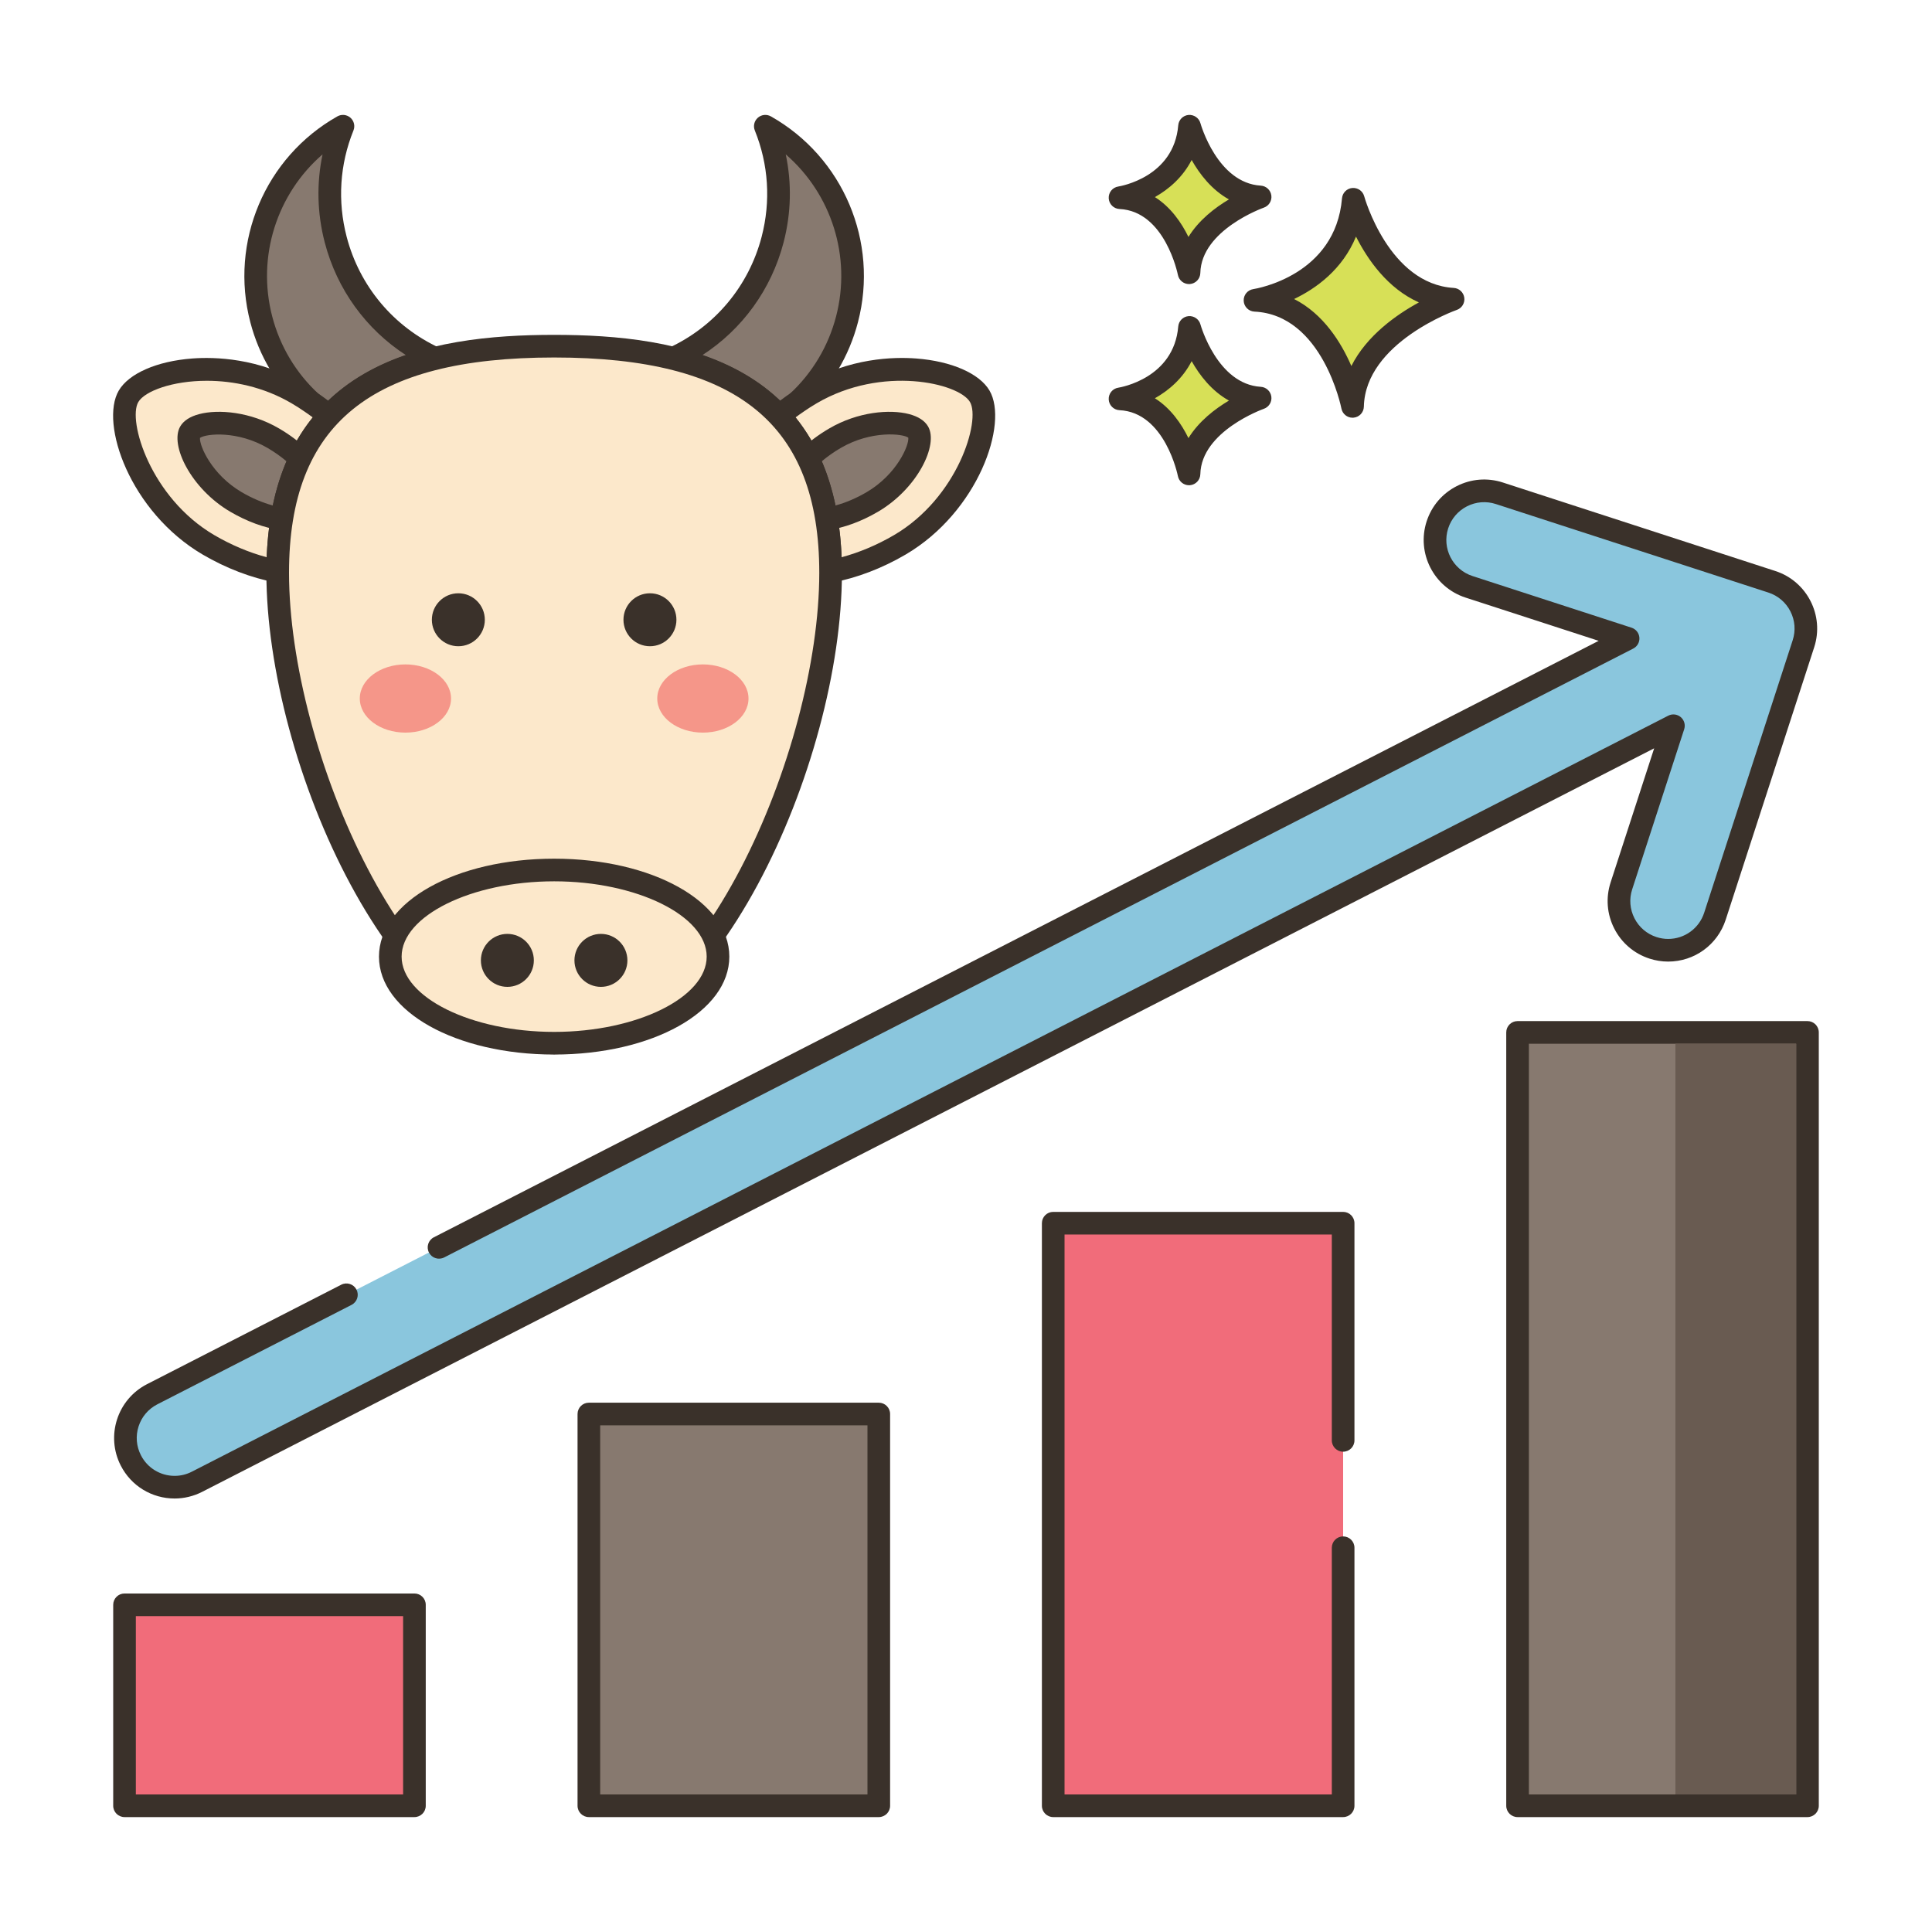 <?xml version="1.0" encoding="utf-8"?>
<!-- Generator: Adobe Illustrator 22.0.1, SVG Export Plug-In . SVG Version: 6.00 Build 0)  -->
<svg version="1.1" id="Layer_1" xmlns="http://www.w3.org/2000/svg" xmlns:xlink="http://www.w3.org/1999/xlink" x="0px" y="0px"
	 viewBox="0 0 256 256" style="enable-background:new 0 0 256 256;" xml:space="preserve">
<style type="text/css">
	.st0{fill:#3A312A;}
	.st1{fill:#8AC6DD;}
	.st2{fill:#F16C7A;}
	.st3{fill:#D7E057;}
	.st4{fill:#87796F;}
	.st5{fill:#FCE8CB;}
	.st6{fill:#DECAAD;}
	.st7{fill:#D6DF58;}
	.st8{fill:#FAE6CA;}
	.st9{fill:#DDC9AC;}
	.st10{fill:#D5DE58;}
	.st11{fill:#ED6E7A;}
	.st12{fill:#8AC5DC;}
	.st13{fill:#6CA8BF;}
	.st14{fill:#695B51;}
	.st15{fill:#F8E4C8;}
	.st16{fill:#EF6D7A;}
	.st17{fill-rule:evenodd;clip-rule:evenodd;fill:#F8E4C8;}
	.st18{fill:#89C4DB;}
	.st19{fill:#F59689;}
	.st20{fill:#D34E5C;}
	.st21{fill:#F7E3C7;}
	.st22{fill:#8AC3DA;}
	.st23{fill-rule:evenodd;clip-rule:evenodd;fill:#F7E3C7;}
	.st24{fill-rule:evenodd;clip-rule:evenodd;fill:#87796F;}
	.st25{fill:#B9C239;}
	.st26{fill:#D4DB56;}
	.st27{fill-rule:evenodd;clip-rule:evenodd;fill:#F16C7A;}
	.st28{fill-rule:evenodd;clip-rule:evenodd;fill:#F6E2C6;}
	.st29{fill:#F6E2C6;}
	.st30{fill-rule:evenodd;clip-rule:evenodd;fill:#FAE6CA;}
	.st31{fill:#B8C136;}
</style>
<g>
	<g>
		<g>
			<path class="st3" d="M179.317,26.403c-0.974,11.564-13.025,13.39-13.025,13.39c10.347,0.487,12.925,14.059,12.925,14.059
				c0.221-9.677,13.321-14.202,13.321-14.202C182.726,39.062,179.317,26.403,179.317,26.403z"/>
		</g>
	</g>
	<g>
		<g>
			<path class="st0" d="M192.629,38.152c-8.604-0.514-11.832-12.024-11.863-12.14c-0.19-0.702-0.847-1.16-1.584-1.102
				c-0.725,0.066-1.298,0.642-1.359,1.367c-0.859,10.215-11.313,11.963-11.754,12.032c-0.763,0.115-1.313,0.79-1.273,1.561
				c0.04,0.77,0.657,1.384,1.428,1.421c9.027,0.425,11.498,12.718,11.521,12.842c0.138,0.711,0.76,1.217,1.473,1.217
				c0.042,0,0.084-0.001,0.126-0.005c0.764-0.064,1.357-0.693,1.375-1.459c0.194-8.508,12.191-12.777,12.313-12.819
				c0.676-0.235,1.092-0.915,0.994-1.623C193.926,38.736,193.343,38.195,192.629,38.152z M179.063,48.498
				c-1.356-3.13-3.709-6.907-7.587-8.876c2.932-1.405,6.409-3.913,8.202-8.273c1.551,3.071,4.2,6.88,8.334,8.722
				C185.005,41.711,181.089,44.477,179.063,48.498z"/>
		</g>
	</g>
	<g>
		<g>
			<path class="st3" d="M157.619,43.384c-0.689,8.179-9.212,9.471-9.212,9.471c7.318,0.344,9.142,9.944,9.142,9.944
				c0.156-6.844,9.422-10.045,9.422-10.045C160.029,52.338,157.619,43.384,157.619,43.384z"/>
		</g>
	</g>
	<g>
		<g>
			<path class="st0" d="M167.061,51.255c-5.767-0.345-7.973-8.185-7.995-8.264c-0.189-0.702-0.862-1.162-1.581-1.102
				c-0.726,0.065-1.3,0.643-1.361,1.368c-0.578,6.871-7.646,8.066-7.941,8.113c-0.763,0.115-1.313,0.79-1.273,1.561
				c0.04,0.77,0.657,1.384,1.428,1.421c6.035,0.284,7.723,8.644,7.738,8.726c0.136,0.713,0.759,1.22,1.473,1.22
				c0.041,0,0.083-0.001,0.124-0.005c0.766-0.063,1.359-0.693,1.377-1.46c0.131-5.709,8.332-8.634,8.413-8.662
				c0.676-0.234,1.093-0.913,0.996-1.622C168.359,51.84,167.774,51.298,167.061,51.255z M157.476,58.051
				c-0.924-1.886-2.34-3.947-4.447-5.28c1.855-1.042,3.697-2.63,4.87-4.917c1.058,1.874,2.655,3.955,4.942,5.224
				C160.99,54.179,158.852,55.818,157.476,58.051z"/>
		</g>
	</g>
	<g>
		<g>
			<path class="st3" d="M157.619,16.726c-0.689,8.179-9.212,9.471-9.212,9.471c7.318,0.345,9.142,9.944,9.142,9.944
				c0.156-6.845,9.422-10.045,9.422-10.045C160.029,25.68,157.619,16.726,157.619,16.726z"/>
		</g>
	</g>
	<g>
		<g>
			<path class="st0" d="M167.061,24.598c-5.767-0.345-7.973-8.186-7.995-8.265c-0.189-0.702-0.862-1.161-1.581-1.102
				c-0.726,0.065-1.3,0.643-1.361,1.368c-0.578,6.871-7.646,8.067-7.941,8.114c-0.763,0.115-1.313,0.79-1.273,1.561
				c0.04,0.77,0.657,1.384,1.428,1.421c6.035,0.284,7.723,8.644,7.738,8.726c0.136,0.713,0.759,1.22,1.473,1.22
				c0.041,0,0.083-0.001,0.124-0.005c0.765-0.063,1.359-0.693,1.377-1.46c0.131-5.71,8.332-8.634,8.413-8.662
				c0.676-0.234,1.093-0.913,0.996-1.622C168.359,25.183,167.774,24.641,167.061,24.598z M157.476,31.394
				c-0.924-1.886-2.34-3.948-4.447-5.28c1.855-1.041,3.697-2.63,4.87-4.916c1.058,1.874,2.655,3.954,4.942,5.224
				C160.99,27.521,158.852,29.161,157.476,31.394z"/>
		</g>
	</g>
	<g>
		<g>
			<rect x="16.5" y="212.646" class="st2" width="38.414" height="26.628"/>
		</g>
	</g>
	<g>
		<g>
			<path class="st0" d="M54.914,211.146H16.5c-0.828,0-1.5,0.671-1.5,1.5v26.628c0,0.829,0.672,1.5,1.5,1.5h38.414
				c0.828,0,1.5-0.671,1.5-1.5v-26.628C56.414,211.817,55.742,211.146,54.914,211.146z M53.414,237.774H18v-23.628h35.414V237.774z"
				/>
		</g>
	</g>
	<g>
		<g>
			<rect x="78.028" y="187.364" class="st4" width="38.415" height="51.91"/>
		</g>
	</g>
	<g>
		<g>
			<path class="st0" d="M116.443,185.864H78.028c-0.828,0-1.5,0.671-1.5,1.5v51.91c0,0.829,0.672,1.5,1.5,1.5h38.415
				c0.828,0,1.5-0.671,1.5-1.5v-51.91C117.943,186.535,117.271,185.864,116.443,185.864z M114.943,237.774H79.528v-48.91h35.415
				V237.774z"/>
		</g>
	</g>
	<g>
		<g>
			<rect x="139.557" y="162.081" class="st2" width="38.415" height="77.193"/>
		</g>
	</g>
	<g>
		<g>
			<path class="st0" d="M177.972,192.358c0.828,0,1.5-0.671,1.5-1.5v-28.777c0-0.829-0.672-1.5-1.5-1.5h-38.415
				c-0.828,0-1.5,0.671-1.5,1.5v77.193c0,0.829,0.672,1.5,1.5,1.5h38.415c0.828,0,1.5-0.671,1.5-1.5v-34.191
				c0-0.829-0.672-1.5-1.5-1.5s-1.5,0.671-1.5,1.5v32.691h-35.415v-74.193h35.415v27.277
				C176.472,191.687,177.144,192.358,177.972,192.358z"/>
		</g>
	</g>
	<g>
		<g>
			<rect x="201.085" y="136.799" class="st4" width="38.415" height="102.475"/>
		</g>
	</g>
	<g>
		<g>
			<path class="st0" d="M239.5,135.299h-38.415c-0.828,0-1.5,0.671-1.5,1.5v102.475c0,0.829,0.672,1.5,1.5,1.5H239.5
				c0.828,0,1.5-0.671,1.5-1.5V136.799C241,135.97,240.328,135.299,239.5,135.299z M238,237.774h-35.415v-99.475H238V237.774z"/>
		</g>
	</g>
	<g>
		<g>
			<path class="st1" d="M234.782,77.089l-36.11-11.729c-3.424-1.114-7.097,0.762-8.21,4.184c-1.111,3.422,0.762,7.097,4.184,8.209
				l21.084,6.849L58.172,165.281l-12.269,6.283l-25.738,13.179c-3.203,1.64-4.469,5.566-2.829,8.768
				c1.153,2.252,3.436,3.547,5.803,3.547c0.999,0,2.014-0.231,2.965-0.718L221.737,96.164l-6.893,21.22
				c-1.111,3.422,0.762,7.097,4.184,8.208c0.669,0.218,1.348,0.321,2.014,0.321c2.746,0,5.301-1.75,6.196-4.504l11.729-36.11
				C240.077,81.876,238.204,78.201,234.782,77.089z"/>
		</g>
	</g>
	<g>
		<g>
			<path class="st0" d="M235.246,75.663l-36.109-11.729c-2.037-0.663-4.209-0.492-6.117,0.481c-1.907,0.972-3.321,2.629-3.983,4.666
				c-1.364,4.203,0.945,8.733,5.146,10.099l17.649,5.732L57.488,163.947c-0.737,0.377-1.029,1.281-0.651,2.019
				c0.378,0.738,1.282,1.029,2.019,0.651l157.559-80.681c0.54-0.276,0.859-0.85,0.812-1.454c-0.048-0.604-0.455-1.12-1.032-1.308
				l-21.083-6.848c-2.63-0.854-4.074-3.689-3.221-6.318c0.414-1.275,1.3-2.312,2.492-2.92c1.193-0.608,2.552-0.715,3.827-0.3
				l36.11,11.729c1.273,0.414,2.31,1.299,2.918,2.492s0.716,2.552,0.302,3.826l-11.729,36.11c-0.674,2.074-2.591,3.467-4.77,3.468
				c-0.524,0-1.046-0.083-1.551-0.248c-1.273-0.414-2.31-1.299-2.918-2.492s-0.716-2.552-0.302-3.826l6.893-21.22
				c0.188-0.578,0.009-1.211-0.454-1.605s-1.118-0.47-1.656-0.193L25.422,195.006c-0.717,0.367-1.484,0.553-2.281,0.553
				c-1.894,0-3.606-1.046-4.469-2.731c-0.61-1.192-0.721-2.55-0.31-3.825c0.411-1.275,1.295-2.313,2.486-2.924l25.738-13.179
				c0.737-0.377,1.029-1.281,0.651-2.019c-0.378-0.738-1.282-1.03-2.019-0.651l-25.738,13.179
				c-3.934,2.015-5.494,6.854-3.479,10.787c1.377,2.692,4.112,4.364,7.139,4.364c1.259,0,2.521-0.305,3.648-0.883l192.398-98.522
				l-5.771,17.766c-0.661,2.036-0.49,4.208,0.482,6.115c0.972,1.907,2.629,3.322,4.664,3.983c0.804,0.262,1.638,0.395,2.478,0.395
				c3.483,0,6.546-2.228,7.623-5.541l11.729-36.11C241.758,81.558,239.448,77.028,235.246,75.663z"/>
		</g>
	</g>
	<g>
		<g>
			<path class="st4" d="M44.48,31.75c-1.347-5.177-0.903-10.408,0.964-15.024c-8.78,4.958-13.492,15.373-10.825,25.589
				c1.135,4.363,3.467,8.103,6.551,10.962c0.745,0.691,1.539,1.333,2.373,1.915c0.021-0.027,0.048-0.055,0.068-0.075
				c3.597-3.857,8.432-6.243,14.066-7.625C51.373,44.599,46.368,38.992,44.48,31.75z"/>
		</g>
	</g>
	<g>
		<g>
			<path class="st0" d="M58.304,46.128c-6.153-2.823-10.663-8.202-12.371-14.756c-1.227-4.718-0.915-9.588,0.902-14.084
				c0.239-0.591,0.078-1.269-0.401-1.69s-1.172-0.49-1.727-0.179c-9.574,5.406-14.319,16.622-11.539,27.273
				c1.169,4.493,3.584,8.534,6.983,11.684c0.805,0.746,1.657,1.435,2.535,2.046c0.261,0.182,0.56,0.269,0.857,0.269
				c0.457,0,0.907-0.208,1.201-0.6c-0.039,0.052-0.037,0.051-0.035,0.047c3.192-3.423,7.552-5.775,13.327-7.19
				c0.619-0.152,1.075-0.68,1.136-1.315C59.232,46.999,58.884,46.395,58.304,46.128z M43.387,53.205
				c-0.409-0.325-0.809-0.669-1.196-1.028c-2.979-2.761-5.095-6.301-6.12-10.241c-2.075-7.954,0.635-16.266,6.671-21.483
				c-0.811,3.832-0.721,7.799,0.288,11.675c1.62,6.217,5.464,11.501,10.764,14.935C49.578,48.508,46.142,50.539,43.387,53.205z"/>
		</g>
	</g>
	<g>
		<g>
			<path class="st5" d="M41.171,53.277c-0.575-0.403-1.176-0.78-1.792-1.142c-9.095-5.327-20.269-3.166-22.348,0.376
				c-1.963,3.351,1.497,14.347,10.593,19.681c3.05,1.785,6.202,2.954,9.17,3.515c0.007-2.516,0.198-4.828,0.547-6.955
				c0.499-3.029,1.327-5.689,2.441-8.008c1.026-2.12,2.284-3.959,3.761-5.553c0.021-0.027,0.048-0.055,0.068-0.075
				C42.853,54.474,42.032,53.858,41.171,53.277z"/>
		</g>
	</g>
	<g>
		<g>
			<path class="st0" d="M44.581,53.971c-0.787-0.666-1.652-1.317-2.548-1.921c-0.548-0.385-1.167-0.78-1.897-1.209
				c-5.854-3.429-11.71-3.565-14.676-3.339c-4.666,0.353-8.392,1.982-9.724,4.252c-2.558,4.366,1.498,16.084,11.129,21.733
				c3.09,1.808,6.426,3.085,9.649,3.694c0.093,0.017,0.186,0.026,0.278,0.026c0.346,0,0.685-0.12,0.956-0.344
				c0.343-0.284,0.543-0.707,0.544-1.152c0.007-2.361,0.184-4.621,0.526-6.714c0.466-2.819,1.244-5.376,2.313-7.598
				c0.94-1.944,2.122-3.688,3.511-5.187c0.017-0.017,0.032-0.035,0.047-0.053c0.288-0.297,0.44-0.7,0.42-1.114
				C45.091,54.629,44.899,54.24,44.581,53.971z M38.431,60.095c-1.193,2.482-2.059,5.313-2.57,8.415
				c-0.276,1.69-0.453,3.475-0.527,5.326c-2.34-0.627-4.712-1.627-6.95-2.937c-8.443-4.952-11.498-15.167-10.058-17.627
				c0.844-1.438,4.501-2.817,9.08-2.817c3.481,0,7.496,0.798,11.213,2.974c0.656,0.387,1.209,0.739,1.714,1.093
				c0.386,0.26,0.76,0.525,1.12,0.795C40.285,56.754,39.272,58.355,38.431,60.095z"/>
		</g>
	</g>
	<g>
		<g>
			<path class="st4" d="M36.227,58.071c-4.739-2.776-10.182-2.298-11.051-0.807c-0.827,1.416,1.361,6.476,6.1,9.252
				c2.092,1.224,4.219,1.976,6.066,2.236c0.499-3.029,1.327-5.689,2.441-8.008C38.798,59.794,37.594,58.871,36.227,58.071z"/>
		</g>
	</g>
	<g>
		<g>
			<path class="st0" d="M40.824,59.666c-1.122-1.083-2.414-2.056-3.84-2.889c-3.815-2.235-8.065-2.57-10.58-1.908
				c-1.229,0.322-2.079,0.875-2.523,1.638c-1.423,2.435,1.416,8.245,6.637,11.304c2.203,1.288,4.49,2.127,6.614,2.426
				c0.07,0.01,0.142,0.015,0.211,0.015c0.723,0,1.357-0.522,1.477-1.256c0.466-2.819,1.244-5.376,2.314-7.602
				C41.414,60.812,41.289,60.115,40.824,59.666z M36.146,66.977c-1.339-0.359-2.758-0.962-4.112-1.755
				c-3.974-2.328-5.623-6.148-5.536-7.199c0.828-0.577,4.997-0.985,8.972,1.343c0.887,0.519,1.734,1.116,2.493,1.757
				C37.193,62.919,36.585,64.879,36.146,66.977z"/>
		</g>
	</g>
	<g>
		<g>
			<path class="st4" d="M101.409,16.726c1.867,4.616,2.311,9.847,0.964,15.024c-1.887,7.242-6.893,12.849-13.198,15.742
				c5.635,1.381,10.469,3.768,14.066,7.625c0.021,0.021,0.048,0.048,0.068,0.075c0.834-0.581,1.628-1.224,2.373-1.915
				c3.084-2.858,5.416-6.599,6.551-10.962C114.901,32.099,110.19,21.684,101.409,16.726z"/>
		</g>
	</g>
	<g>
		<g>
			<path class="st0" d="M102.146,15.42c-0.555-0.312-1.247-0.243-1.727,0.179c-0.479,0.42-0.641,1.098-0.401,1.689
				c1.818,4.496,2.131,9.366,0.904,14.083c-1.709,6.555-6.219,11.933-12.373,14.757c-0.579,0.266-0.928,0.87-0.867,1.505
				c0.061,0.635,0.517,1.163,1.136,1.315c5.757,1.411,10.106,3.752,13.337,7.2c0.293,0.355,0.722,0.543,1.156,0.543
				c0.297,0,0.596-0.087,0.857-0.27c0.88-0.614,1.732-1.302,2.534-2.045c3.399-3.151,5.815-7.191,6.983-11.685
				C116.466,32.041,111.721,20.826,102.146,15.42z M110.783,41.936c0,0,0,0.001-0.001,0.001c-1.023,3.938-3.14,7.479-6.118,10.239
				c-0.387,0.359-0.787,0.703-1.197,1.028c-2.765-2.671-6.197-4.699-10.405-6.142c5.299-3.434,9.144-8.718,10.765-14.936
				c1.008-3.875,1.099-7.842,0.287-11.673C110.149,25.67,112.859,33.982,110.783,41.936z"/>
		</g>
	</g>
	<g>
		<g>
			<path class="st5" d="M129.823,52.511c-2.079-3.542-13.253-5.703-22.348-0.376c-0.615,0.362-1.217,0.739-1.792,1.142
				c-0.862,0.581-1.682,1.197-2.441,1.84c0.021,0.021,0.048,0.048,0.068,0.075c1.477,1.593,2.735,3.433,3.761,5.553
				c1.115,2.318,1.942,4.978,2.441,8.008c0.349,2.127,0.54,4.438,0.547,6.955c2.968-0.561,6.12-1.73,9.17-3.515
				C128.325,66.858,131.785,55.862,129.823,52.511z"/>
		</g>
	</g>
	<g>
		<g>
			<path class="st0" d="M131.116,51.752c-1.331-2.269-5.057-3.898-9.723-4.251c-2.971-0.226-8.821-0.09-14.68,3.341
				c-0.723,0.425-1.341,0.82-1.868,1.19c-0.921,0.62-1.786,1.272-2.573,1.939c-0.316,0.269-0.498,0.667-0.519,1.082
				c-0.019,0.401,0.132,0.803,0.404,1.099c0.017,0.02,0.034,0.04,0.052,0.06c1.392,1.501,2.572,3.246,3.51,5.184
				c1.07,2.225,1.849,4.782,2.313,7.6c0.344,2.095,0.521,4.354,0.527,6.716c0.001,0.446,0.201,0.868,0.544,1.152
				c0.272,0.224,0.61,0.344,0.956,0.344c0.093,0,0.185-0.009,0.278-0.026c3.225-0.609,6.562-1.887,9.65-3.694l0.001,0
				C129.62,67.837,133.675,56.119,131.116,51.752z M118.472,70.898c-2.238,1.31-4.611,2.31-6.951,2.937
				c-0.074-1.851-0.251-3.636-0.527-5.327c-0.511-3.101-1.376-5.932-2.571-8.417c-0.839-1.734-1.852-3.335-3.021-4.776
				c0.365-0.272,0.747-0.543,1.145-0.811c0.484-0.341,1.038-0.693,1.686-1.075c8.606-5.042,18.811-2.69,20.296-0.16
				C129.97,55.73,126.915,65.946,118.472,70.898z"/>
		</g>
	</g>
	<g>
		<g>
			<path class="st4" d="M121.678,57.264c-0.868-1.491-6.312-1.969-11.051,0.807c-1.368,0.8-2.571,1.723-3.556,2.674
				c1.115,2.318,1.942,4.978,2.441,8.008c1.846-0.26,3.973-1.012,6.066-2.236C120.318,63.74,122.506,58.679,121.678,57.264z"/>
		</g>
	</g>
	<g>
		<g>
			<path class="st0" d="M122.975,56.508c-0.446-0.766-1.297-1.318-2.526-1.64c-2.515-0.659-6.765-0.326-10.577,1.908
				c-1.426,0.833-2.718,1.805-3.841,2.889c-0.466,0.449-0.591,1.147-0.311,1.73c1.07,2.225,1.849,4.782,2.313,7.601
				c0.121,0.733,0.756,1.256,1.479,1.256c0.069,0,0.141-0.005,0.211-0.015c2.125-0.299,4.412-1.138,6.614-2.427
				C121.557,64.752,124.396,58.942,122.975,56.508z M114.82,65.222c-1.356,0.793-2.774,1.396-4.113,1.755
				c-0.438-2.098-1.046-4.058-1.816-5.854c0.761-0.641,1.608-1.239,2.496-1.758c4.043-2.369,8.284-1.905,8.967-1.371
				C120.474,59.002,118.831,62.872,114.82,65.222z"/>
		</g>
	</g>
	<g>
		<g>
			<path class="st5" d="M73.427,45.871c-20.23,0-36.63,5.764-36.63,30.035s16.4,62.283,36.63,62.283
				c20.23,0,36.63-38.012,36.63-62.283S93.657,45.871,73.427,45.871z"/>
		</g>
	</g>
	<g>
		<g>
			<path class="st0" d="M73.427,44.371c-16.368,0-38.13,3.269-38.13,31.535c0,25.188,17.082,63.783,38.13,63.783
				c21.048,0,38.131-38.595,38.131-63.783C111.558,47.64,89.796,44.371,73.427,44.371z M73.427,136.688
				c-19.053,0-35.13-37.334-35.13-60.783c0-19.734,10.834-28.535,35.13-28.535s35.131,8.8,35.131,28.535
				C108.558,99.354,92.48,136.688,73.427,136.688z"/>
		</g>
	</g>
	<g>
		<g>
			<path class="st0" d="M60.733,78.613c-1.938,0-3.509,1.571-3.509,3.509c0,1.938,1.571,3.509,3.509,3.509
				c1.938,0,3.509-1.571,3.509-3.509C64.242,80.185,62.671,78.613,60.733,78.613z"/>
		</g>
	</g>
	<g>
		<g>
			<path class="st0" d="M86.121,78.613c-1.938,0-3.509,1.571-3.509,3.509c0,1.938,1.571,3.509,3.509,3.509
				c1.938,0,3.509-1.571,3.509-3.509C89.631,80.185,88.059,78.613,86.121,78.613z"/>
		</g>
	</g>
	<g>
		<g>
			<path class="st19" d="M53.719,88.037c-3.339,0-6.045,2.023-6.045,4.519c0,2.496,2.707,4.519,6.045,4.519
				c3.339,0,6.045-2.023,6.045-4.519C59.765,90.06,57.058,88.037,53.719,88.037z"/>
		</g>
	</g>
	<g>
		<g>
			<path class="st19" d="M93.135,88.037c-3.339,0-6.045,2.023-6.045,4.519c0,2.496,2.707,4.519,6.045,4.519
				c3.339,0,6.045-2.023,6.045-4.519C99.18,90.06,96.474,88.037,93.135,88.037z"/>
		</g>
	</g>
	<g>
		<g>
			<ellipse class="st5" cx="73.427" cy="126.756" rx="21.712" ry="11.476"/>
		</g>
	</g>
	<g>
		<g>
			<path class="st0" d="M73.427,113.78c-13.016,0-23.211,5.7-23.211,12.977s10.195,12.976,23.211,12.976
				c13.016,0,23.212-5.7,23.212-12.976S86.442,113.78,73.427,113.78z M73.427,136.732c-10.955,0-20.211-4.568-20.211-9.976
				s9.256-9.977,20.211-9.977c10.956,0,20.212,4.569,20.212,9.977S84.383,136.732,73.427,136.732z"/>
		</g>
	</g>
	<g>
		<g>
			<path class="st0" d="M67.229,123.746c-1.938,0-3.509,1.571-3.509,3.509c0,1.938,1.571,3.51,3.509,3.51
				c1.938,0,3.509-1.571,3.509-3.51C70.739,125.318,69.168,123.746,67.229,123.746z"/>
		</g>
	</g>
	<g>
		<g>
			<path class="st0" d="M79.625,123.746c-1.938,0-3.509,1.571-3.509,3.509c0,1.938,1.571,3.51,3.509,3.51
				c1.938,0,3.51-1.571,3.51-3.51C83.134,125.318,81.563,123.746,79.625,123.746z"/>
		</g>
	</g>
	<g>
		<g>
			<rect x="222" y="138.301" class="st14" width="16" height="99.47"/>
		</g>
	</g>
</g>
</svg>
